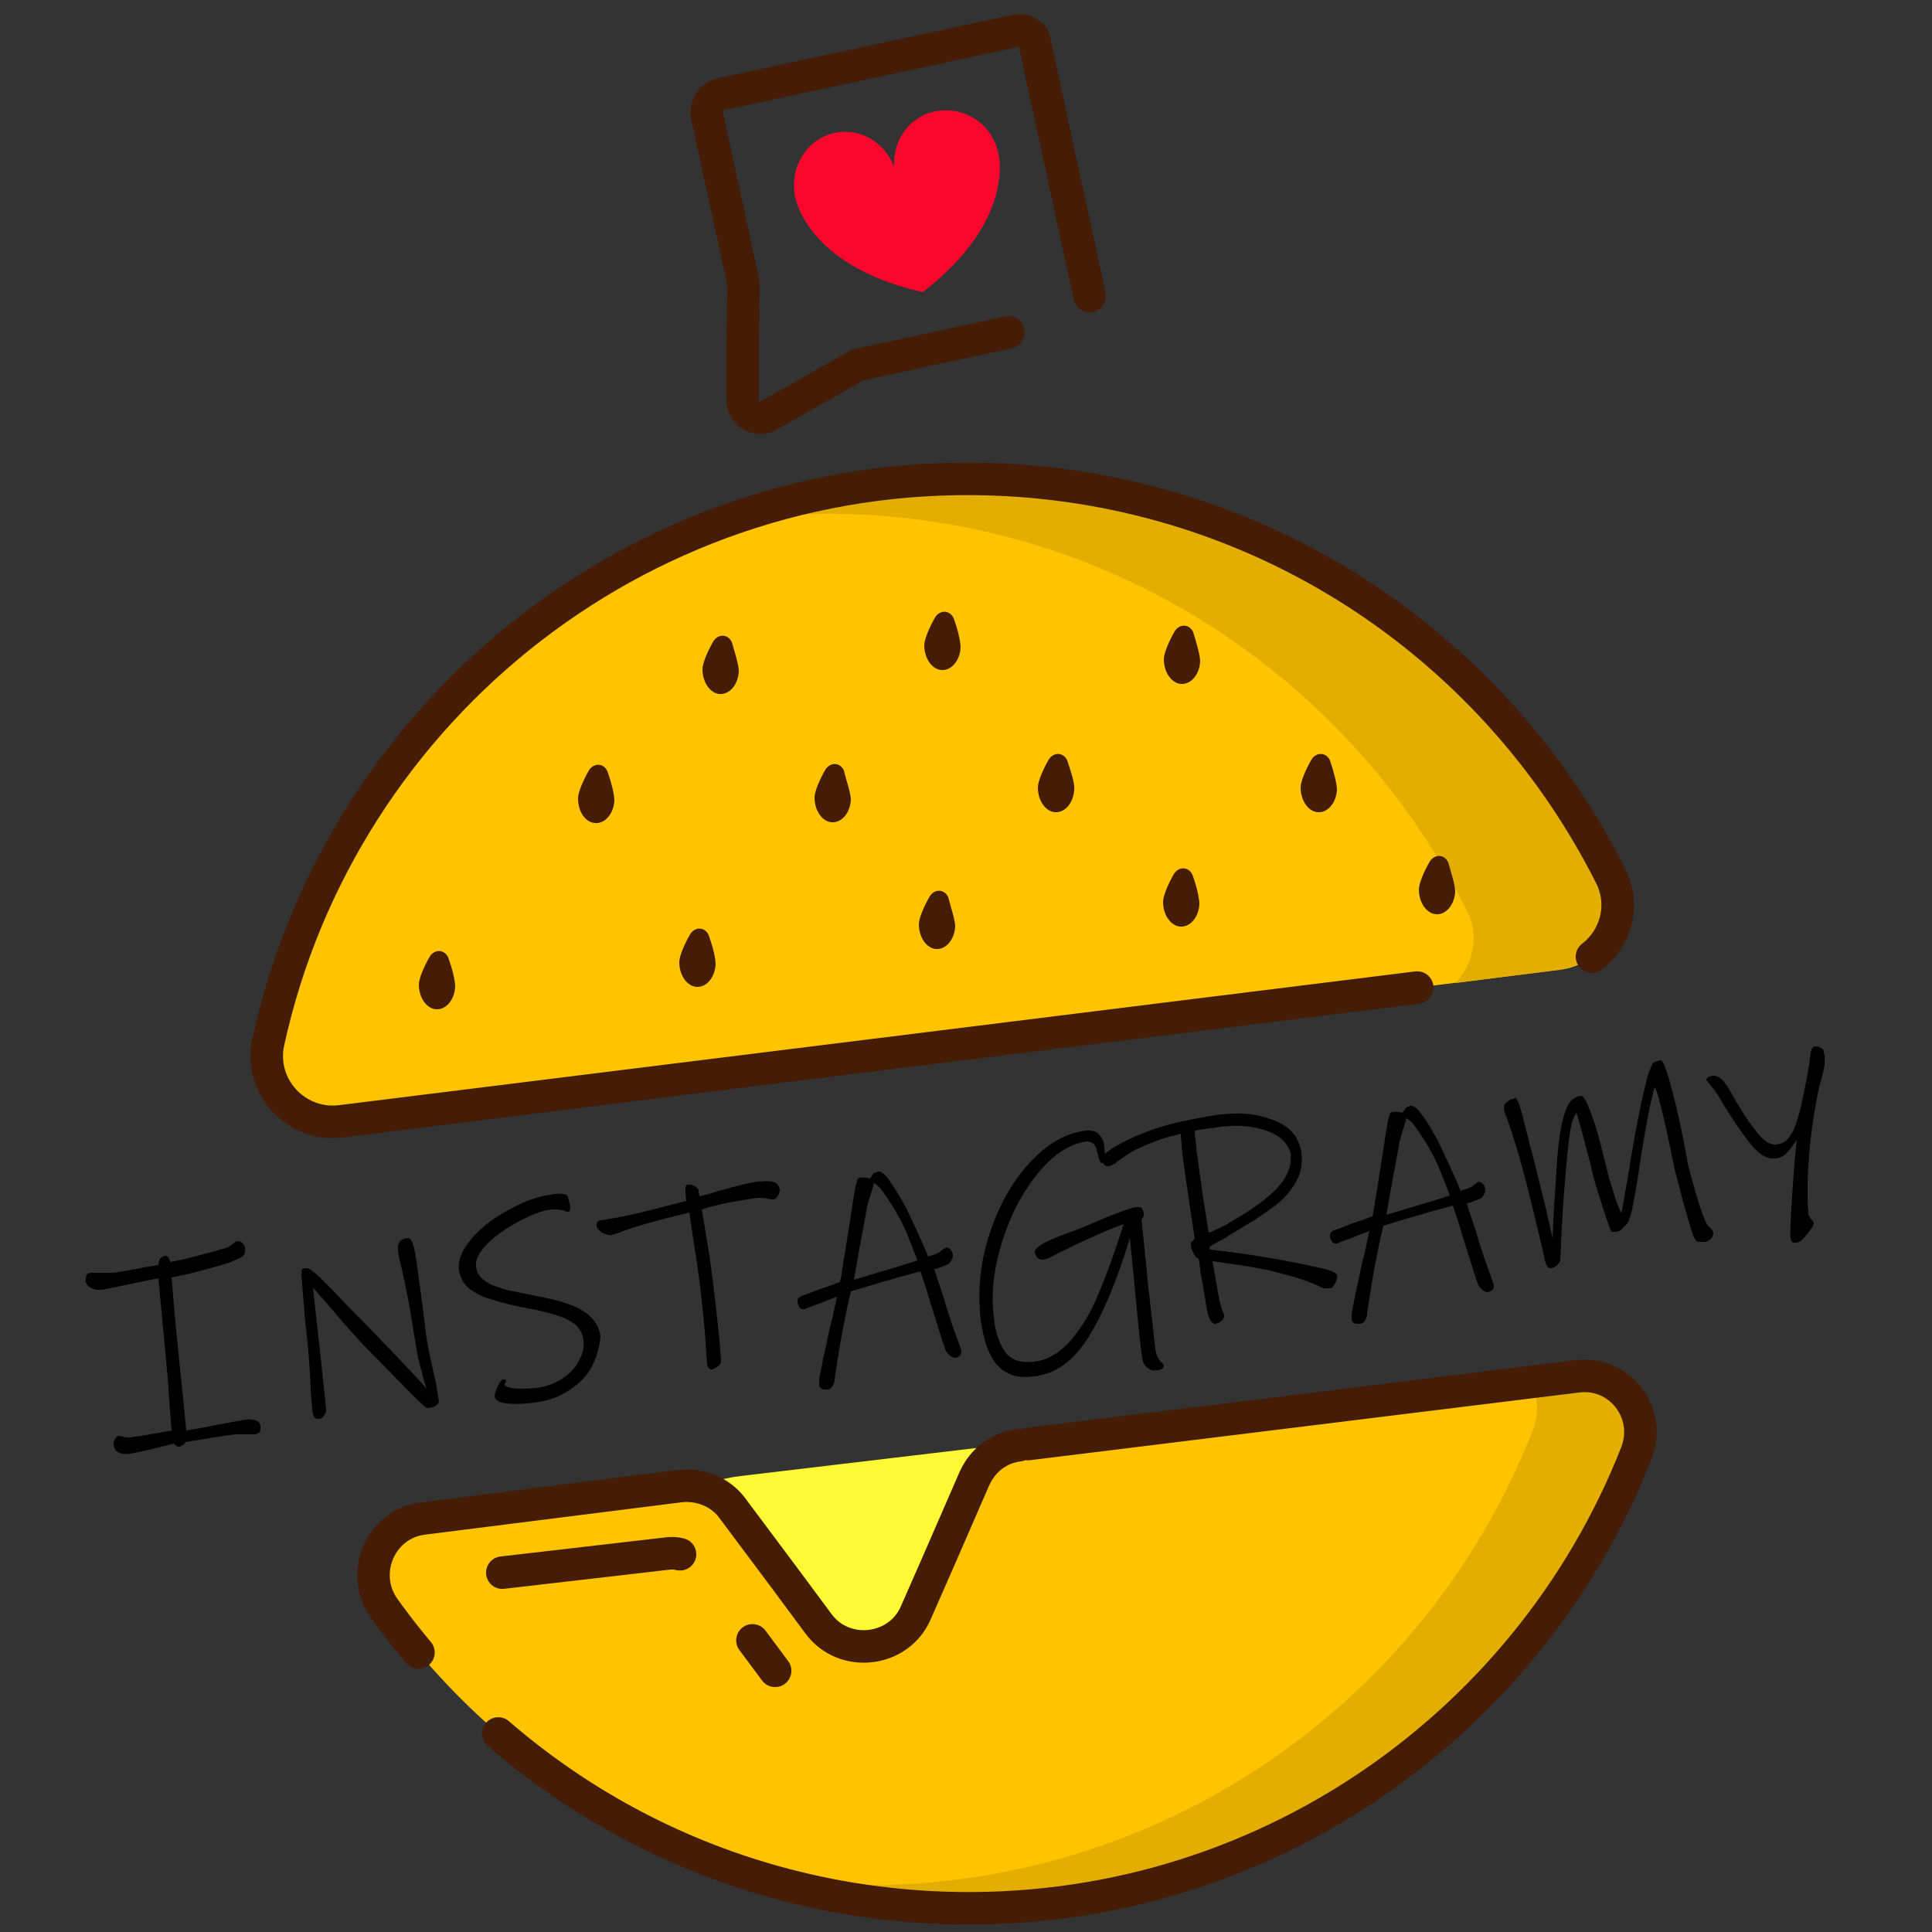 <?xml version="1.0" encoding="utf-8"?>
<!-- Generator: Adobe Illustrator 22.0.0, SVG Export Plug-In . SVG Version: 6.00 Build 0)  -->
<svg version="1.1" id="Layer_1" xmlns="http://www.w3.org/2000/svg" xmlns:xlink="http://www.w3.org/1999/xlink" x="0px" y="0px"
	 viewBox="0 0 250 250" style="enable-background:new 0 0 250 250;" xml:space="preserve">
<rect x="0" y="0" width="250" height="250" fill="#333333" stroke="none"/>
<style type="text/css">
	
		.st0{fill:none;stroke:#451C06;stroke-width:5.261;stroke-linecap:round;stroke-linejoin:round;stroke-miterlimit:10;stroke-dasharray:148.366,7.366,0,72.605,139.948,0;}
	.st1{fill:#08812E;}
	.st2{fill:#FFFA33;}
	.st3{fill:#FFC300;}
	.st4{fill:#E3AE00;}
	
		.st5{fill:none;stroke:#451C06;stroke-width:4.209;stroke-linecap:round;stroke-linejoin:round;stroke-miterlimit:10;stroke-dasharray:287.261,6.313,0,16.836,112.119,0;}
	.st6{fill:#451C06;}
	
		.st7{fill:none;stroke:#451C06;stroke-width:4.209;stroke-linecap:round;stroke-linejoin:round;stroke-miterlimit:10;stroke-dasharray:124.164,7.366,0,7.366,139.948,0;}
	
		.st8{fill:none;stroke:#451C06;stroke-width:5.261;stroke-linecap:round;stroke-linejoin:round;stroke-miterlimit:10;stroke-dasharray:124.164,7.366,0,7.366,139.948,0;}
	
		.st9{fill:none;stroke:#451C06;stroke-width:4.209;stroke-linecap:round;stroke-linejoin:round;stroke-miterlimit:10;stroke-dasharray:129.425,7.366,0,72.605,139.948,0;}
	
		.st10{fill:none;stroke:#451C06;stroke-width:4.209;stroke-linecap:round;stroke-linejoin:round;stroke-miterlimit:10;stroke-dasharray:23.149,7.366,0,7.366,139.948,0;}
	.st11{enable-background:new    ;}
	
		.st12{fill:none;stroke:#451C06;stroke-width:4.209;stroke-linecap:round;stroke-linejoin:round;stroke-miterlimit:10;stroke-dasharray:117.851,6.313,0,6.313,112.119,0;}
	.st13{fill:#FB072D;}
</style>
<path class="st0" d="M106.1,288.3"/>
<path class="st0" d="M224.1,217.3"/>
<g>
	<path class="st1" d="M205.3,122.3C206.8,123.2,203.7,121.2,205.3,122.3L205.3,122.3z"/>
	<path class="st2" d="M130.7,225.4l-30.3,3.6c-10.5,1.2-20.1-6.4-21.3-16.7l0,0c-1.2-10.5,6.4-20.1,16.7-21.3l30.3-3.6
		c10.5-1.2,20.1,6.4,21.3,16.7l0,0C148.7,214.6,141.2,224.1,130.7,225.4z"/>
	<path class="st3" d="M130.3,62.1c-46.1-2.5-86.1,29.2-95.6,72.8c-1.2,5.7,3.6,10.9,9.4,10.2l157.7-19.6c5.8-0.7,9.3-6.9,6.6-12.2
		C193.9,84.5,164.9,64,130.3,62.1z"/>
	<path class="st4" d="M208.2,113.4c-14.4-28.9-43.4-49.4-78-51.2c-12.5-0.7-24.5,1.1-35.6,5.1c5.5-0.7,11.3-1,17.2-0.7
		c34.4,1.8,63.6,22.4,78,51.2c1.7,3.3,0.8,6.9-1.4,9.4l13.1-1.7C207.3,124.9,210.8,118.7,208.2,113.4z"/>
	<path class="st5" d="M130.3,62.1c-46.1-2.5-86.1,29.2-95.6,72.8c-1.2,5.7,3.6,10.9,9.4,10.2l157.7-19.6c5.8-0.7,9.3-6.9,6.6-12.2
		C193.9,84.5,164.9,64,130.3,62.1z"/>
	<g>
		<g>
			<path class="st6" d="M58.9,127.7c-0.1,1.7-1.2,3-2.5,2.9c-1.2-0.1-2.2-1.5-2.2-3.2c0-0.8,0.7-2.4,1.4-3.6c0.6-1,1.9-1,2.4,0.1
				C58.5,125.3,58.9,126.8,58.9,127.7z"/>
			<path class="st6" d="M79.5,103.6c-0.1,1.7-1.2,3-2.5,2.9s-2.2-1.5-2.2-3.2c0-0.8,0.7-2.4,1.4-3.6c0.6-1,1.9-1,2.4,0.1
				C79.1,101.2,79.5,102.8,79.5,103.6z"/>
			<path class="st6" d="M92.6,124.8c-0.1,1.7-1.2,3-2.5,2.9c-1.2-0.1-2.2-1.5-2.2-3.2c0-0.8,0.7-2.4,1.4-3.6c0.6-1,1.9-1,2.4,0.1
				C92.2,122.4,92.6,123.9,92.6,124.8z"/>
			<path class="st6" d="M95.6,86.9c-0.1,1.7-1.2,3-2.5,2.9c-1.2-0.1-2.2-1.5-2.2-3.2c0-0.8,0.7-2.4,1.4-3.6c0.6-1,1.9-1,2.4,0.1
				C95.1,84.5,95.6,86,95.6,86.9z"/>
			<path class="st6" d="M124.3,83.8c-0.1,1.7-1.2,3-2.5,2.9c-1.2-0.1-2.2-1.5-2.2-3.2c0-0.8,0.7-2.4,1.4-3.6c0.6-1,1.9-1,2.4,0.1
				C123.9,81.3,124.3,83,124.3,83.8z"/>
			<path class="st6" d="M155.3,85.6c-0.1,1.7-1.2,3-2.5,2.9c-1.2-0.1-2.2-1.5-2.2-3.2c0-0.8,0.7-2.4,1.4-3.6c0.6-1,1.9-1,2.4,0.1
				C154.8,83.1,155.3,84.8,155.3,85.6z"/>
			<path class="st6" d="M188.3,115.4c-0.1,1.7-1.2,3-2.5,2.9c-1.2-0.1-2.2-1.5-2.2-3.2c0-0.8,0.7-2.4,1.4-3.6c0.6-1,1.9-1,2.4,0.1
				C187.8,113,188.3,114.5,188.3,115.4z"/>
			<path class="st6" d="M173,102.2c-0.1,1.7-1.2,3-2.5,2.9c-1.2-0.1-2.2-1.5-2.2-3.2c0-0.8,0.7-2.4,1.4-3.6c0.6-1,1.9-1,2.4,0.1
				C172.6,99.9,173,101.4,173,102.2z"/>
			<path class="st6" d="M110.1,103.5c-0.1,1.7-1.2,3-2.5,2.9c-1.2-0.1-2.2-1.5-2.2-3.2c0-0.8,0.7-2.4,1.4-3.6c0.6-1,1.9-1,2.4,0.1
				C109.5,101,110.1,102.6,110.1,103.5z"/>
			<path class="st6" d="M139,102.2c-0.1,1.7-1.2,3-2.5,2.9c-1.2-0.1-2.2-1.5-2.2-3.2c0-0.8,0.7-2.4,1.4-3.6c0.6-1,1.9-1,2.4,0.1
				C138.6,99.9,139.1,101.4,139,102.2z"/>
			<path class="st6" d="M123.6,119.9c-0.1,1.7-1.2,3-2.5,2.9c-1.2-0.1-2.2-1.5-2.2-3.2c0-0.8,0.7-2.4,1.4-3.6c0.6-1,1.9-1,2.4,0.1
				C123.1,117.6,123.6,119.1,123.6,119.9z"/>
			<path class="st6" d="M155.2,117c-0.1,1.7-1.2,3-2.5,2.9c-1.2-0.1-2.2-1.5-2.2-3.2c0-0.8,0.7-2.4,1.4-3.6c0.6-1,1.9-1,2.4,0.1
				C154.8,114.5,155.2,116.2,155.2,117z"/>
		</g>
	</g>
	<path class="st3" d="M131.9,187c-2.6,0.3-4.7,1.9-5.8,4.3l-4.7,10.8l-2.9,6.6c-2.2,5.1-9.3,5.9-12.6,1.4l-4.3-5.8l-6.8-9.1
		c-1.5-2.1-4.2-3.2-6.8-2.9l-33.3,4.2c-5.5,0.7-8.2,7.1-5,11.6c15.8,22.1,41.2,37.1,70.6,38.7c41.1,2.2,77.3-22.6,91.5-58.9
		c1.9-5.1-2.2-10.5-7.7-9.8L131.9,187z"/>
	<g>
		<g>
			<path class="st4" d="M204.2,178l-6.2,0.8c1,1.8,1.2,3.9,0.4,6.1c-14.1,36.4-50.4,61.2-91.5,58.9c-3-0.1-5.9-0.6-8.9-1
				c7.1,2.2,14.5,3.6,22.3,4c41.1,2.2,77.3-22.6,91.5-58.9C213.8,182.7,209.6,177.3,204.2,178z"/>
		</g>
	</g>
	<path class="st7" d="M131.9,187c-2.6,0.3-4.7,1.9-5.8,4.3l-4.7,10.8l-2.9,6.6c-2.2,5.1-9.3,5.9-12.6,1.4l-4.3-5.8l-6.8-9.1
		c-1.5-2.1-4.2-3.2-6.8-2.9l-33.3,4.2c-5.5,0.7-8.2,7.1-5,11.6c15.8,22.1,41.2,37.1,70.6,38.7c41.1,2.2,77.3-22.6,91.5-58.9
		c1.9-5.1-2.2-10.5-7.7-9.8L131.9,187z"/>
	<path class="st8" d="M73.7,39.5"/>
	<path class="st8" d="M9.8,154"/>
	<path class="st8" d="M66.1,263.5"/>
	<path class="st7" d="M81.7,47.7"/>
	<path class="st7" d="M12.7,147.5"/>
	<path class="st7" d="M74.5,256.3"/>
	<path class="st9" d="M203.3,232.1"/>
	<path class="st9" d="M235.2,159.2"/>
	<path class="st9" d="M153.5,44.1"/>
	<path class="st10" d="M65,203.5l21.6-2.5c1.4-0.1,2.6,0.4,3.5,1.5l10.2,13.7"/>
	<g class="st11">
		<path d="M31.2,162.7c-0.4,0.2-1,0.5-1.9,0.8c-0.9,0.3-2.1,0.6-3.6,1c-1.4,0.4-2.6,0.6-3.5,0.8c0.1,1,0.3,4,0.8,8.9
			c0.5,4.9,0.9,8.6,1.1,10.9c1.3-0.2,2.9-0.5,4.9-0.9c1.7-0.3,2.7-0.5,2.9-0.5c0.4-0.1,0.8,0,1.2,0.1c0.4,0.2,0.6,0.4,0.6,0.8
			c0,0.3,0,0.6-0.1,0.7s-0.3,0.3-0.7,0.3c-0.1,0-0.5,0-1.2,0c-0.5,0-0.9,0-1.2,0c-1.1,0.1-3.3,0.5-6.5,1c-0.1,0.2-0.2,0.3-0.4,0.4
			c-0.1,0.1-0.3,0.2-0.4,0.2c-0.1,0-0.3,0-0.4-0.1c-0.1-0.1-0.2-0.2-0.3-0.3l-1.6,0.4c-1.8,0.5-3.1,0.7-4,0.9
			c-0.8,0.1-1.4,0-1.8-0.3c-0.2-0.2-0.4-0.5-0.4-1c0-0.1,0-0.3,0.2-0.6c0.1-0.2,0.3-0.4,0.4-0.4c0,0,0.2,0,0.6,0.1
			c0.3,0.1,0.6,0.1,0.9,0.1c0.9-0.1,2.1-0.3,3.8-0.6l1.6-0.3l-0.4-5.3c0-0.6-0.1-1.1-0.1-1.5c0-0.4-0.1-0.8-0.1-1.1l-1.1-11.8
			c-2.4,0.5-3.5,0.7-3.4,0.7c-2.4,0.5-3.7,0.8-4.2,0.8c-0.4,0-0.8,0-1.2-0.3c-0.4-0.2-0.6-0.5-0.6-0.9c0-0.3,0-0.5,0.1-0.7
			s0.3-0.3,0.6-0.3c0.2,0,0.4,0,0.6,0c0.2,0,0.4,0,0.6,0c0.6,0,1.2,0,1.7,0c0.5-0.1,1.5-0.2,2.9-0.5c1.4-0.3,2.4-0.4,2.9-0.5
			c0-0.3,0.1-0.6,0.2-0.8c0.2-0.2,0.4-0.4,0.7-0.4c0.1,0,0.3,0.1,0.4,0.2c0.1,0.2,0.2,0.4,0.2,0.6c1.3-0.2,3.7-0.8,7.2-1.8
			c0.3-0.1,0.6-0.3,0.9-0.5c0.3-0.3,0.5-0.4,0.5-0.4c0.2,0,0.5,0,0.7,0.2c0.2,0.2,0.4,0.4,0.4,0.7C31.8,162.1,31.6,162.5,31.2,162.7
			z"/>
		<path d="M55.3,182.2c-0.2,0-1.4-1.1-3.7-3.5s-4.3-4.3-5.8-6c-0.2-0.2-0.9-1-2.1-2.4c-1.7-2-2.8-3.2-3.2-3.7l0.3,2.8l0.3,2.7
			c0.2,1.7,0.4,3.5,0.6,5.5c0.2,2,0.4,3.6,0.5,4.8c0,0.3-0.1,0.6-0.3,0.8c-0.2,0.3-0.4,0.4-0.6,0.4c-0.3,0-0.4,0-0.6-0.2
			c-0.1-0.1-0.2-0.4-0.3-0.9c0-0.3-0.1-1.2-0.2-2.7c-0.1-2.8-0.3-5.1-0.5-7c-0.2-1.5-0.3-2.9-0.4-4.2c-0.1-1.3-0.2-2.2-0.2-2.5
			l-0.1-1l0-0.1c0-0.3,0-0.5,0-0.6c0.1-0.2,0.2-0.3,0.5-0.3l0.2,0c0.3,0,0.8,0.4,1.7,1.2c0.9,0.9,2,2,3.4,3.5
			c0.3,0.3,0.6,0.6,0.9,0.9s0.5,0.6,0.8,0.8c1.5,1.6,2.4,2.4,2.4,2.5c3.8,3.9,5.9,6.2,6.3,6.7c-0.1-0.2-0.2-0.6-0.4-1.3
			c-0.2-0.7-0.4-1.6-0.7-2.7c-0.2-1.1-0.4-2.3-0.6-3.5c-0.3-2.1-0.8-4.9-1.6-8.4c-0.3-1.1-0.4-1.8-0.4-2.1c-0.1-0.9,0.3-1.4,1.3-1.5
			c0.2,0,0.4,0.2,0.6,0.7c0.2,0.5,0.4,1.5,0.6,3.1c0.2,1.6,0.6,4.1,1,7.6c0.1,1.1,0.3,2.2,0.5,3.2c0.2,1,0.4,2,0.6,2.8
			c0.3,1.1,0.4,2,0.5,2.5l0.2,1.3C56.6,181.9,56.2,182.1,55.3,182.2z"/>
		<path d="M76.7,176.6c-0.6,1.3-1.6,2.3-2.9,3.2c-1.3,0.9-2.9,1.5-4.7,1.7c-1.5,0.2-2.7,0.2-3.6,0.1c-0.9-0.1-1.4-0.4-1.5-0.9
			c0-0.2,0.1-0.7,0.4-1.3c0.3-0.6,0.5-0.9,0.7-0.9c0.3,0,0.4,0,0.4,0.1c0,0.1,0,0.2-0.1,0.3c-0.1,0.1-0.1,0.2-0.1,0.3
			c0,0.1,0.2,0.2,0.5,0.3c0.3,0.1,0.8,0.2,1.4,0.2c0.6,0,1.4,0,2.2-0.1c1.4-0.2,2.5-0.6,3.5-1.3c1-0.7,1.7-1.5,2.1-2.4
			c0.5-0.9,0.6-1.8,0.5-2.5c-0.1-1-0.7-1.9-1.8-2.5c-1.1-0.6-2.7-1.1-4.9-1.5c-2.2-0.4-3.8-0.8-5-1.2c-1.2-0.3-2.2-0.8-3-1.4
			c-0.8-0.6-1.2-1.4-1.4-2.4c-0.2-1.3,0.4-2.7,1.7-4.2c1.3-1.5,2.9-2.7,5-3.8c2-1.1,3.9-1.7,5.8-1.9c0.9-0.1,1.5,0,1.6,0.4
			s0.2,0.8,0.3,1.3c0,0.4-0.1,0.6-0.3,0.6c-0.1,0-0.3,0-0.4-0.1c-0.2-0.1-0.3-0.1-0.4-0.1c-0.1,0-0.3-0.1-0.5-0.1
			c-0.2,0-0.5,0-0.8,0c-1.2,0.1-2.6,0.7-4.2,1.5c-1.6,0.9-3,1.8-4.1,2.9c-1.1,1.1-1.6,2.1-1.5,3c0.1,0.7,0.4,1.3,1.1,1.8
			c0.6,0.5,1.5,0.8,2.5,1.1c1,0.3,2.4,0.5,4.2,0.9c2.7,0.5,4.7,1.1,6,1.9c1.3,0.8,2.1,1.9,2.3,3.3C77.6,174.1,77.3,175.4,76.7,176.6
			z"/>
		<path d="M100.6,154.8c-0.1,0.2-0.3,0.4-0.6,0.4c-0.1,0-0.3,0-0.7-0.1c-0.4-0.1-0.8-0.1-1.2-0.1c-1.1,0.1-2.4,0.4-3.8,0.6
			c-1.4,0.3-2.6,0.6-3.5,0.9c0.2,1.1,0.5,2.9,0.9,5.4c0.4,2.5,0.7,5.1,1,7.8c0.1,1.1,0.3,2.4,0.4,3.8c0.1,1.4,0.2,2.3,0.2,2.6
			c0,0.3-0.1,0.5-0.4,0.7c-0.2,0.2-0.5,0.3-0.8,0.4c-0.2,0-0.3,0-0.4-0.2c-0.1-0.1-0.2-0.3-0.2-0.5l-0.1-1.3
			c-0.1-1.9-0.3-4.2-0.6-6.9c-0.2-2-0.5-4.2-0.9-6.7c-0.4-2.5-0.6-4.1-0.7-4.7c-4.6,1.1-7.6,2-9.1,2.6c-0.3,0.1-0.6,0.2-0.9,0.3
			c-0.4,0.1-0.8-0.1-1.3-0.3c-0.4-0.3-0.7-0.6-0.7-0.9c0-0.2,0-0.4,0.1-0.5c0.1-0.1,0.3-0.2,0.5-0.2c1.3-0.2,2.4-0.4,3.3-0.6
			c2-0.4,4.6-1.1,7.7-1.9c-0.1-0.7-0.1-1.3-0.1-1.6c0-0.3,0.1-0.5,0.2-0.5c0.4-0.1,0.9,0.1,1.3,0.4c0.1,0.1,0.2,0.2,0.2,0.5
			c0.1,0.3,0.1,0.5,0.1,0.6c0.5-0.1,1.3-0.3,2.5-0.7c2.5-0.7,4.2-1.1,5.1-1.2c1.1-0.1,1.9-0.1,2.3,0.2c0.3,0.2,0.5,0.5,0.5,1
			C100.8,154.4,100.8,154.6,100.6,154.8z"/>
		<path d="M123.2,162.9c-0.1,0.2-0.2,0.4-0.3,0.5c-0.1,0.2-0.5,0.3-1,0.5c-0.5,0.2-0.8,0.3-1,0.3c0.3,0.9,0.4,1.3,0.4,1.3
			c0.2,0.6,0.5,1.4,0.8,2.4c0.7,2.4,1.4,4.4,2,6c0.2,0.5,0.3,0.9,0.3,0.9c0,0.2,0,0.5-0.2,0.6c-0.2,0.2-0.4,0.3-0.6,0.3
			c-0.2,0-0.5-0.1-0.7-0.3c-0.2-0.2-0.4-0.4-0.5-0.6c-0.3-0.8-0.6-1.7-0.9-2.7c-0.3-1-0.7-2.2-1.1-3.5c-0.2-0.6-0.4-1.4-0.7-2.3
			c-0.3-0.9-0.5-1.5-0.6-1.8c-1.4,0.4-3.7,1-7,2l-2,0.6l-0.5,2.2l-0.6,3c-0.5,2.7-0.8,4.8-1,6.2c0,0.3-0.1,0.6-0.3,0.9
			c-0.2,0.3-0.4,0.4-0.7,0.4c-0.3,0-0.5,0-0.7-0.1c-0.2-0.1-0.3-0.3-0.3-0.6c0-0.3,0-0.8,0.2-1.7c0.2-0.9,0.3-1.4,0.3-1.6
			c0.1-0.3,0.2-0.8,0.4-1.7c0.2-1,0.4-2.1,0.8-3.5c0.3-1.4,0.5-2.3,0.6-2.8c-1.2,0.4-2,0.8-2.6,1c-0.9,0.3-1.4,0.5-1.6,0.6
			c-0.3,0-0.5,0-0.6-0.2c-0.2-0.2-0.2-0.4-0.3-0.6c0-0.3,0-0.5,0.1-0.6c0.1-0.1,0.3-0.3,0.7-0.4c0.9-0.3,1.8-0.7,2.7-1
			c1-0.3,1.6-0.6,2-0.7c0.1-0.7,0.3-1.3,0.3-1.8c0.1-0.3,0.1-0.7,0.2-1.2c0.1-0.5,0.2-1.1,0.3-1.8l0.3-1.9c0.5-3.3,0.8-5.2,0.9-5.7
			c0.1-0.3,0.2-0.6,0.2-0.8c0.1-0.2,0.2-0.3,0.4-0.3c0.5-0.1,0.9,0,1.3,0.1c0-0.1,0.1-0.2,0.2-0.3c0.1-0.2,0.2-0.3,0.3-0.4
			c0.1-0.1,0.3-0.1,0.5-0.2c0.4-0.1,1,0.4,1.6,1.3s1.3,2,2,3.3c0.4,0.8,0.9,1.9,1.6,3.4s1.1,2.5,1.3,3c0.3-0.1,0.6-0.2,0.9-0.3
			c0.2-0.1,0.4-0.2,0.5-0.2c0.1-0.1,0.2-0.2,0.4-0.3c0.1-0.1,0.2-0.2,0.4-0.3c0.1-0.1,0.2-0.1,0.4,0c0.3,0.1,0.5,0.4,0.6,0.8
			C123.3,162.5,123.3,162.7,123.2,162.9z M117.7,160.5c-0.5-1.3-1-2.4-1.5-3.2c-0.4-0.8-1-1.7-1.6-2.6c-0.6-0.9-1.1-1.4-1.5-1.6
			l-0.3,1c-0.3,1-0.6,1.8-0.7,2.6c-0.3,1.8-0.9,4.7-1.6,8.9l4-1.2l3.3-1l0.9-0.3C118.6,162.7,118.2,161.8,117.7,160.5z"/>
		<path d="M149.6,175.1c0,0,0.1,0.2,0.2,0.5c0.2,0.3,0.3,0.6,0.5,0.7c0.2,0.1,0.2,0.3,0.3,0.4c0,0.2-0.1,0.3-0.2,0.4
			c-0.2,0.1-0.3,0.2-0.6,0.2c-0.5,0.1-1,0-1.3-0.3c-0.4-0.3-0.6-0.7-0.7-1.2c-0.4-3-0.6-5.5-0.8-7.4l-0.3-3.2
			c-0.2-2.2-0.4-3.9-0.5-5c-1.7,5.6-3.5,9.9-5.4,12.9c-1.9,3-4.2,4.7-7,5c-2,0.3-3.6-0.2-4.7-1.4c-1.1-1.2-1.8-3.1-2.2-5.9
			c-0.4-3.7-0.1-7.3,1.1-11c1.2-3.7,2.9-6.8,5.2-9.3s4.7-3.9,7.3-4.2c0.8-0.1,1.4,0.1,1.8,0.6c0.4,0.5,0.6,1,0.6,1.6
			c0.1,0.6,0.1,1.1,0,1.4c-0.1,0.4-0.2,0.5-0.3,0.6c-0.1,0-0.2-0.1-0.3-0.3c-0.1-0.2-0.2-0.6-0.3-1.1c-0.1-0.5-0.3-0.9-0.5-1.1
			s-0.5-0.3-0.9-0.3c-2.1,0.3-4.2,1.6-6.2,4c-2,2.4-3.6,5.4-4.7,8.9c-1.1,3.5-1.5,6.8-1.1,9.9c0.2,2,0.8,3.5,1.5,4.5
			c0.8,1,2,1.4,3.7,1.2c1.8-0.2,3.4-1.2,4.8-2.8c1.4-1.7,2.6-3.6,3.5-5.9c1-2.3,2.1-5.3,3.3-9.1c-1.2,0.4-2.8,1.1-4.8,2l-1.3,0.6
			l-1.2,0.6c-0.8,0.4-1.5,0.7-2,1s-0.9,0.4-1.3,0.4c-0.2,0-0.4-0.1-0.6-0.3c-0.2-0.2-0.2-0.4-0.3-0.7c0-0.3,0.4-0.7,1.3-1.2
			c0.9-0.5,2.3-1,4.2-1.7c0.7-0.3,1.8-0.7,3.1-1.3c0.2-0.1,0.9-0.4,2-0.8s1.9-0.7,2.4-0.8c0,0,0.2,0,0.4,0c0.2,0,0.4,0,0.5,0.2
			s0.2,0.4,0.2,0.8c0,0.2-0.1,0.4-0.3,0.6l0.3,2.8c0.2,1.9,0.4,3.9,0.6,6.1l0.6,5.1l0.2,2C149.5,174.7,149.6,175.1,149.6,175.1z"/>
		<path d="M172.8,166c-0.2,0.4-0.4,0.7-0.7,0.7c-0.2,0-0.5,0-0.7,0s-0.6-0.2-1-0.4c-1.6-0.7-3.6-1.3-6.1-1.9
			c-1.1-0.2-2.4-0.5-3.9-0.7c-1.5-0.2-2.6-0.4-3.5-0.5l0.8,4.6c0.1,0.6,0.3,1.2,0.4,1.6c0.2,0.4,0.3,0.7,0.3,0.8
			c0,0.3-0.1,0.5-0.3,0.7c-0.2,0.2-0.5,0.3-0.8,0.4c-0.3,0-0.6-0.2-0.8-0.7c0,0-0.1-0.3-0.2-0.6c-0.1-0.4-0.2-0.9-0.3-1.6
			c-0.1-0.5-0.2-1.4-0.5-2.9c-0.1-0.5-0.2-1-0.2-1.4c-0.1-0.5-0.1-0.9-0.2-1.2c-0.1-0.1-0.2-0.1-0.3-0.2c-0.1-0.1-0.2-0.2-0.3-0.4
			c-0.1-0.2-0.2-0.4-0.3-0.7s-0.1-0.4-0.1-0.5c0-0.2,0-0.3,0.1-0.4c0.1-0.1,0.2-0.2,0.4-0.4c-0.9-6-1.4-9.4-1.5-10.2
			c-0.1-0.8-0.2-1.5-0.2-2.1c-0.1-0.6-0.1-1.1-0.1-1.3c-0.1,0-0.5,0.2-1.2,0.3c-0.7,0.2-1.2,0.3-1.6,0.5c-1.4,0.5-2.5,1-3.3,1.4
			c-0.7,0.4-1.4,0.9-2.1,1.4c-0.2,0.2-0.4,0.3-0.6,0.4c-0.2,0.1-0.4,0.2-0.6,0.2c-0.2,0-0.4,0-0.5-0.2c-0.2-0.2-0.3-0.4-0.3-0.6
			c-0.1-0.5,0.6-1.1,2-1.9c1.4-0.8,3-1.5,4.7-2.1c1-0.3,2.2-0.7,3.7-1c1.5-0.3,2.9-0.6,4.2-0.8c2.2-0.3,4.2-0.3,5.8,0.1
			s2.9,0.9,3.8,1.7c0.9,0.8,1.4,1.8,1.6,3c0.2,1.5-0.1,2.9-0.8,4c-0.7,1.2-1.7,2.3-3,3.2c-1.3,1-3.1,2.1-5.3,3.4
			c-0.6,0.4-1.1,0.7-1.7,1c-0.6,0.3-0.9,0.5-1.1,0.7c0,0.1,0,0.2,0.1,0.3c2.6,0.3,5.1,0.6,7.7,1.1l0.8,0.1c2.6,0.5,4.6,0.9,5.9,1.2
			c1.3,0.3,1.9,0.6,2,0.9C173.1,165.2,173,165.5,172.8,166z M165.6,147.2c-0.8-0.6-1.8-1-3.3-1.3c-1.4-0.3-3.1-0.3-5,0
			c-1.4,0.2-2.3,0.3-2.7,0.4c0,0.2,0,0.6,0.1,1.2s0.1,1.3,0.2,1.9l0.8,5.7l0.7,4.4c0.2,0,0.6-0.2,1.2-0.5c0.6-0.3,1.1-0.5,1.5-0.8
			c2.8-1.6,4.9-3.1,6.2-4.5c1.3-1.4,1.9-2.9,1.7-4.5C166.8,148.5,166.4,147.8,165.6,147.2z"/>
		<path d="M192.1,154.4c-0.1,0.2-0.2,0.4-0.3,0.5c-0.1,0.2-0.5,0.3-1,0.5c-0.5,0.2-0.8,0.3-1,0.3c0.3,0.9,0.4,1.3,0.4,1.3
			c0.2,0.6,0.5,1.4,0.8,2.4c0.7,2.4,1.4,4.4,2,6c0.2,0.5,0.3,0.9,0.3,0.9c0,0.2,0,0.5-0.2,0.6c-0.2,0.2-0.4,0.3-0.6,0.3
			c-0.2,0-0.5-0.1-0.7-0.3c-0.2-0.2-0.4-0.4-0.5-0.6c-0.3-0.8-0.6-1.7-0.9-2.7c-0.3-1-0.7-2.2-1.1-3.5c-0.2-0.6-0.4-1.4-0.7-2.3
			c-0.3-0.9-0.5-1.5-0.6-1.8c-1.4,0.4-3.7,1-7,2l-2,0.6l-0.5,2.2l-0.6,3c-0.5,2.7-0.8,4.8-1,6.2c0,0.3-0.1,0.6-0.3,0.9
			c-0.2,0.3-0.4,0.4-0.7,0.4c-0.3,0-0.5,0-0.7-0.1c-0.2-0.1-0.3-0.3-0.3-0.6c0-0.3,0-0.8,0.2-1.7s0.3-1.4,0.3-1.6
			c0.1-0.3,0.2-0.8,0.4-1.7c0.2-1,0.4-2.1,0.8-3.5c0.3-1.4,0.5-2.3,0.6-2.8c-1.2,0.4-2,0.8-2.6,1c-0.9,0.3-1.4,0.5-1.6,0.6
			c-0.3,0-0.5,0-0.6-0.2c-0.2-0.2-0.2-0.4-0.3-0.6c0-0.3,0-0.5,0.1-0.6c0.1-0.1,0.3-0.3,0.7-0.4c0.9-0.3,1.8-0.7,2.7-1
			c1-0.3,1.6-0.6,2-0.7c0.1-0.7,0.3-1.3,0.3-1.8c0.1-0.3,0.1-0.7,0.2-1.2c0.1-0.5,0.2-1.1,0.3-1.8l0.3-1.9c0.5-3.3,0.8-5.2,0.9-5.7
			c0.1-0.3,0.2-0.6,0.2-0.8c0.1-0.2,0.2-0.3,0.4-0.3c0.5-0.1,0.9,0,1.3,0.1c0-0.1,0.1-0.2,0.2-0.3c0.1-0.2,0.2-0.3,0.3-0.4
			c0.1-0.1,0.3-0.1,0.5-0.2c0.4-0.1,1,0.4,1.6,1.3c0.7,0.9,1.3,2,2,3.3c0.4,0.8,0.9,1.9,1.6,3.4s1.1,2.5,1.3,3
			c0.3-0.1,0.6-0.2,0.9-0.3c0.2-0.1,0.4-0.2,0.5-0.2c0.1-0.1,0.2-0.2,0.4-0.3c0.1-0.1,0.2-0.2,0.4-0.3s0.2-0.1,0.4,0
			c0.3,0.1,0.5,0.4,0.6,0.8C192.2,154,192.2,154.2,192.1,154.4z M186.6,152.1c-0.5-1.3-1-2.4-1.5-3.2c-0.4-0.8-1-1.7-1.6-2.6
			c-0.6-0.9-1.1-1.4-1.5-1.6l-0.3,1c-0.3,1-0.6,1.8-0.7,2.6c-0.3,1.8-0.9,4.7-1.6,8.9l4-1.2l3.3-1l0.9-0.3
			C187.5,154.3,187.1,153.4,186.6,152.1z"/>
		<path d="M221.4,160.3c-0.2,0.2-0.5,0.4-0.9,0.4c-0.3,0-0.5,0-0.7,0c-0.2,0-0.3-0.1-0.4-0.3c-0.3-0.3-0.6-1.4-1.1-3.1
			c-0.5-1.7-1-3.7-1.6-6c-1.4-6.9-2.3-10.5-2.6-10.6c-0.2,0.6-0.4,1.7-0.8,3.4c-0.3,1.7-0.7,3.8-1.1,6.5c-0.4,2.8-0.8,4.8-1,5.9
			c-0.3,1.1-0.5,1.8-0.8,2c-0.2,0.2-0.4,0.4-0.6,0.6c-0.2,0.2-0.5,0.3-0.7,0.3c-0.2,0-0.4,0-0.5,0c-0.1-0.1-0.2-0.2-0.3-0.5
			c-0.1-0.3-0.5-1.4-1.1-3.3c-0.6-1.8-1.1-3.5-1.4-5l-0.4-1.5c-0.8-3.1-1.3-4.8-1.4-5.1c-0.4,0.5-0.7,1.4-0.9,2.9
			c-0.2,1.4-0.4,3.5-0.6,6.1c-0.2,2-0.4,5.4-0.6,9.9c0,0.3-0.1,0.5-0.4,0.8c-0.3,0.3-0.6,0.4-0.8,0.4c-0.4,0-0.6-0.3-0.8-1
			c-0.1-0.7-0.5-2.3-1.1-4.8c-0.6-2.4-1.1-4.6-1.6-6.4c-0.7-2.6-1.4-5-2.2-7.2c-0.3-0.7-0.4-1.1-0.4-1.2c0-0.4,0.1-0.7,0.4-0.9
			c0.3-0.3,0.7-0.4,1.1-0.5c0.2,0,0.5,0.7,0.9,2.2s0.8,3.3,1.4,5.5l0.3,1.2c0.2,0.8,0.4,1.6,0.6,2.4c0.9,3.6,1.4,5.9,1.6,6.8
			c0.1-2.8,0.3-5.7,0.5-8.6l0.1-1.6c0.2-2.6,0.5-4.6,1-6c0.4-1.4,1.1-2.1,2.1-2.2c0.3,0,0.7,0.7,1.3,2.3c0.6,1.6,1.1,3.4,1.6,5.5
			c0.4,1.5,0.7,3,1.2,4.4c0.4,1.4,0.8,2.4,1.1,3c0.1-0.4,0.3-1.4,0.5-2.8c0.3-1.4,0.5-2.8,0.7-4.1c0.7-4.1,1.4-7.9,2.3-11.2
			c0.2-0.5,0.4-0.9,0.5-1.2c0.2-0.3,0.6-0.4,1.1-0.5c0.3,0,0.8,1.3,1.5,4c0.7,2.7,1.4,5.8,2,9.4c1.3,5,2.2,7.7,2.7,8.1
			c0.4,0.3,0.6,0.6,0.6,0.9C221.7,159.8,221.6,160.1,221.4,160.3z"/>
		<path d="M236.1,137.8c-0.1,0.5-0.2,1.2-0.5,2.1c-0.2,0.7-0.4,1.6-0.6,2.8c-0.6,3.2-1,6.7-1.1,10.5c0,0.6,0,1.3,0,2
			c0,0.7,0.1,1.3,0.1,1.8c0,0.3,0.2,0.6,0.4,0.8s0.3,0.4,0.3,0.5c0,0.1-0.1,0.4-0.4,0.8c-0.3,0.4-0.6,0.8-0.9,1.1
			c-0.3,0.4-0.6,0.5-0.9,0.6c-0.5,0.1-0.7-0.1-0.8-0.5c-0.1-0.5,0-2.4,0.2-5.5c0.2-3.1,0.4-5.6,0.6-7.3c-0.5,0.7-0.9,1.3-1.3,1.7
			c-0.4,0.4-0.9,0.7-1.6,0.7c-0.9,0.1-2-0.5-3.1-1.9c-1.1-1.4-2.3-3.1-3.5-5.1l-0.4-0.7c-0.4-0.7-0.8-1.2-1.2-1.7
			c-0.4-0.5-0.6-0.7-0.6-0.8c0-0.1,0.1-0.2,0.2-0.3c0.2-0.1,0.4-0.1,0.6-0.2c0.8-0.1,1.5,0.6,2.3,2c1.1,2,2.1,3.6,3.2,5
			c1,1.4,2,2,2.8,1.9c0.6-0.1,1.1-0.3,1.5-0.8c0.4-0.5,0.7-1,0.9-1.6c0.2-0.5,0.4-1.3,0.7-2.3c0.2-1,0.4-1.8,0.5-2.4
			c0.5-2.4,0.7-3.8,0.7-4.1c0.1-0.5,0.1-0.9,0.2-1.1c0.1-0.2,0.2-0.3,0.4-0.4c0.3,0,0.5,0,0.8,0.2c0.3,0.1,0.4,0.3,0.4,0.6
			C236.2,136.9,236.1,137.3,236.1,137.8z"/>
	</g>
	<path class="st7" d="M82.4,258.8"/>
	<path class="st7" d="M224.9,202.4"/>
</g>
<path class="st12" d="M131.4,4l-38.2,8.2c-1.2,0.3-1.9,1.5-1.7,2.8l4.7,21.6c0,0.1,0,0.4,0,0.6l-0.1,8.3v6.2c0,1.8,1.8,2.9,3.3,2.1
	l5.3-3l5.8-3.3c0.1-0.1,0.4-0.1,0.6-0.3l28.2-6.1c1.2-0.3,1.9-1.5,1.7-2.8l-7.1-32.7C133.9,4.5,132.6,3.7,131.4,4z"/>
<path class="st13" d="M129.2,19.9c-0.8-3.9-4.4-6.2-8.2-5.5c-3.3,0.7-5.5,3.7-5.3,7.2c-1.2-3.2-4.4-5.1-7.7-4.4
	c-3.7,0.8-5.9,4.6-5.1,8.3c0,0,1.4,8.9,16.5,12.3C131.5,28.5,129.2,19.9,129.2,19.9z"/>
<path class="st0" d="M111.6,286.9"/>
<path class="st0" d="M229.6,216.2"/>
</svg>
